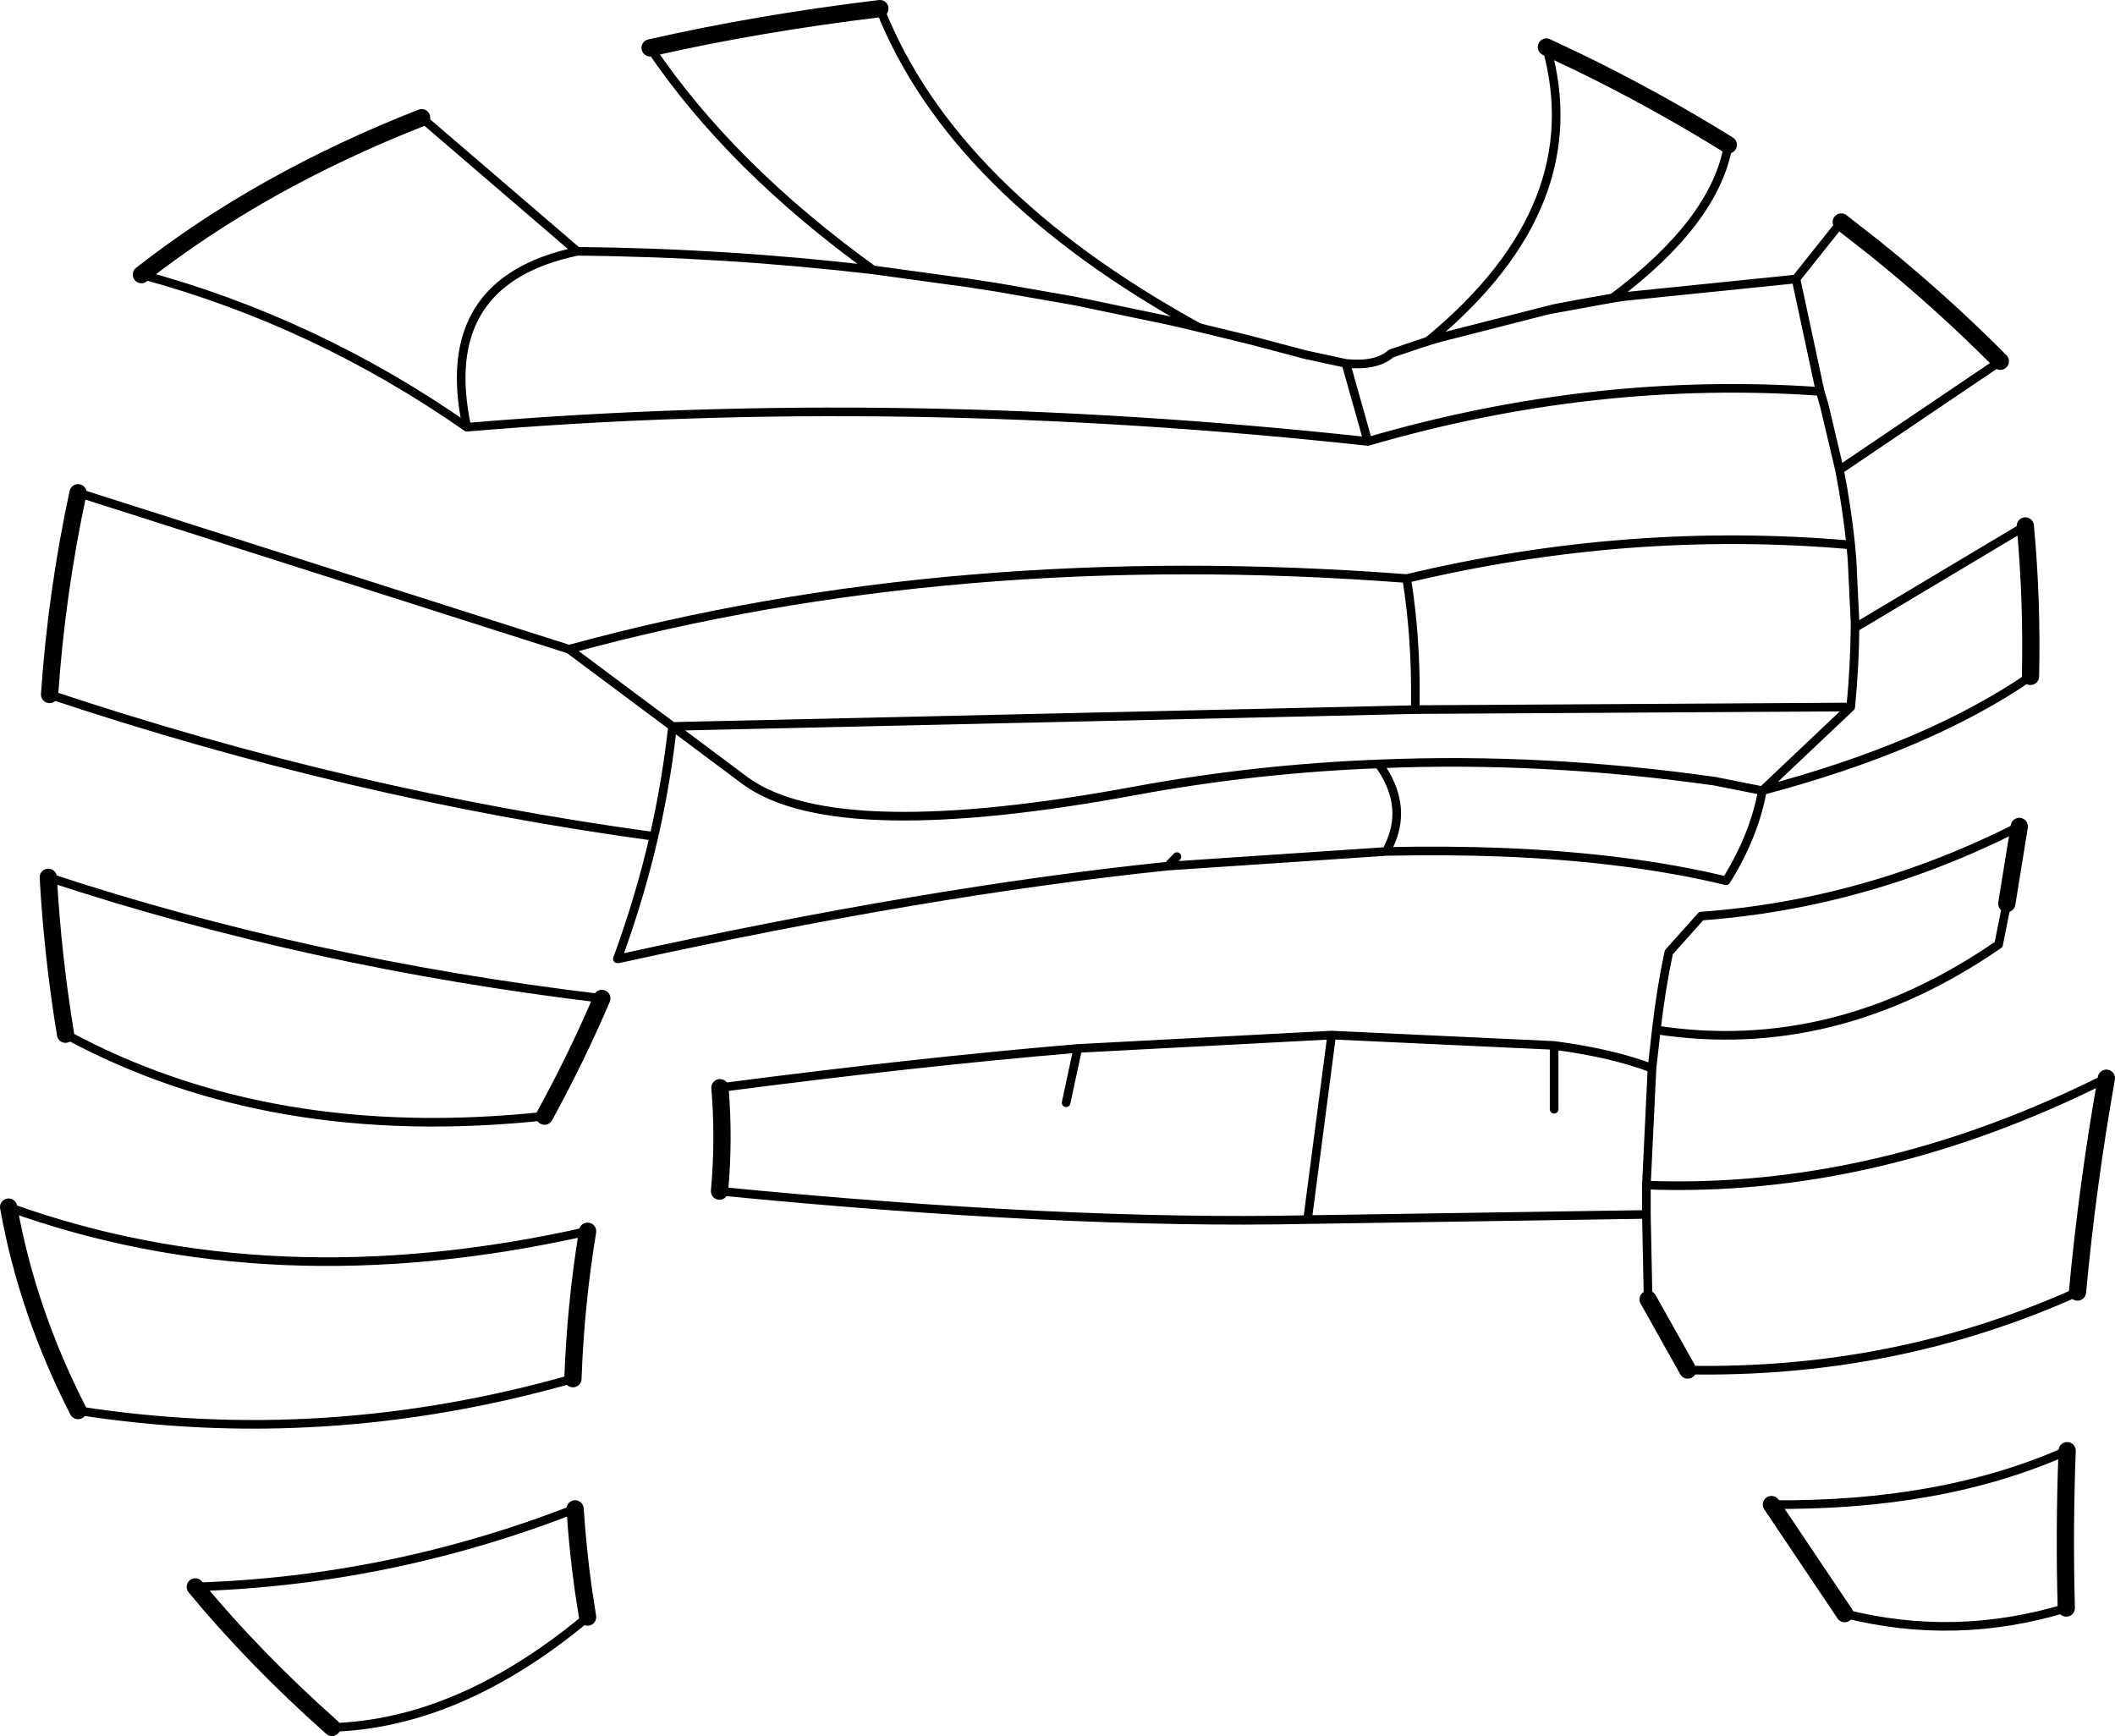 <?xml version="1.0" encoding="UTF-8" standalone="no"?>
<svg xmlns:xlink="http://www.w3.org/1999/xlink" height="201.35px" width="245.3px" xmlns="http://www.w3.org/2000/svg">
  <g transform="matrix(1.0, 0.0, 0.0, 1.0, -78.65, -105.3)">
    <path d="M213.85 142.4 L214.8 142.6 218.15 143.4 217.65 143.25 213.85 142.4 204.25 140.4 203.25 140.2 203.0 140.15 194.7 138.7 194.1 138.6 191.5 138.2 190.85 138.1 179.9 136.6 Q162.75 134.6 145.6 134.45 129.15 137.9 132.8 154.85 183.0 150.6 237.3 156.5 L234.75 147.45 229.9 146.4 229.55 146.3 223.5 144.7 218.15 143.4 M234.75 147.45 Q238.3 147.8 240.0 146.3 L243.1 145.25 244.2 144.9 244.65 144.55 Q263.2 129.1 258.0 110.75 M279.1 122.1 Q277.6 130.95 265.7 139.85 L266.95 139.7 286.55 137.7 286.95 137.65 292.2 131.05 M310.65 147.2 L292.0 159.8 Q292.85 164.15 293.3 168.5 L293.45 170.2 293.8 177.5 293.8 177.8 293.8 178.1 313.55 166.3 M314.15 183.75 Q302.3 191.9 283.05 197.0 282.1 202.25 278.85 207.45 267.65 204.75 253.05 204.15 246.6 203.9 239.45 204.05 L214.1 205.75 Q186.1 208.65 150.4 216.5 L150.25 216.5 150.35 216.25 Q152.9 209.25 154.5 202.3 119.45 197.55 84.4 185.85 M87.7 162.45 L144.65 180.6 Q189.2 168.4 241.8 172.4 267.55 166.25 293.3 168.5 L293.45 170.2 M239.45 204.05 L239.95 202.95 Q241.85 198.45 238.55 193.9 224.25 194.45 210.4 197.0 193.4 200.15 182.15 199.95 170.5 199.75 165.15 195.9 L156.65 189.55 Q155.95 195.9 154.5 202.3 M144.65 180.6 L156.65 189.55 242.8 187.6 242.8 187.25 242.8 186.8 Q242.9 179.3 241.8 172.4 M180.7 106.3 Q189.1 127.55 217.65 143.25 M244.75 144.7 L244.2 144.9 244.15 144.9 245.7 144.45 244.75 144.7 M243.1 145.25 L244.15 144.9 M245.7 144.45 L258.25 141.25 259.05 141.05 262.0 140.5 265.7 139.85 265.65 139.9 266.95 139.7 M258.25 141.25 L265.65 139.9 M283.05 197.0 L277.5 195.9 Q257.65 193.1 238.55 193.9 M292.0 159.8 L290.25 152.4 289.85 151.0 289.75 150.7 Q263.55 148.85 237.3 156.5 M293.8 178.1 Q293.75 182.7 293.3 187.3 L283.05 197.0 M289.75 150.7 L286.95 137.65 M242.8 187.6 L293.3 187.3 M127.55 118.95 L145.6 134.45 M95.05 137.15 Q115.25 142.6 132.8 154.85 M141.8 234.75 Q109.95 238.15 86.25 225.25 M84.25 207.05 Q114.55 217.05 148.45 221.1 M145.1 265.2 Q116.35 273.4 87.7 268.9 M79.65 245.3 Q110.2 256.35 146.8 248.1 M146.8 292.85 Q132.0 305.2 117.15 305.65 M101.3 289.35 Q123.95 288.65 145.35 280.3 M311.4 210.1 L310.45 214.85 Q291.45 227.95 270.75 224.75 L270.25 229.2 269.6 242.75 Q296.25 243.75 322.95 230.35 M319.6 255.15 Q298.5 264.65 274.4 264.2 M269.8 256.0 L269.6 246.15 230.3 246.75 Q201.85 247.35 162.1 243.45 M162.15 231.45 Q185.15 228.45 203.65 226.9 L233.1 225.35 258.9 226.55 Q265.7 227.45 270.25 229.2 M270.75 224.75 Q271.3 219.95 272.2 215.75 L275.95 211.55 Q295.15 210.15 312.85 201.15 M258.9 226.55 L258.9 233.95 M269.6 242.75 L269.6 244.05 269.6 246.15 M284.1 279.8 Q303.95 280.0 318.4 273.55 M318.3 291.8 Q305.45 295.7 292.6 292.45 M215.15 204.65 L214.1 205.75 M230.3 246.75 L233.1 225.35 M202.3 233.2 L203.65 226.9 M154.05 110.85 Q163.4 124.7 179.9 136.6" fill="none" stroke="#000000" stroke-linecap="round" stroke-linejoin="round" stroke-width="1.0"/>
    <path d="M258.0 110.75 L259.05 111.25 262.0 112.65 Q270.9 117.0 279.1 122.1 M292.2 131.05 L295.85 133.9 Q303.65 140.15 310.65 147.2 M313.55 166.3 Q314.35 175.0 314.15 183.75 M84.4 185.85 Q85.2 174.1 87.7 162.45 M95.05 137.15 Q108.95 126.25 127.55 118.95 M148.45 221.1 Q145.55 227.9 141.8 234.75 M86.25 225.25 Q84.75 216.1 84.25 207.05 M146.8 248.1 Q145.4 256.65 145.1 265.2 M87.7 268.9 Q81.8 257.35 79.65 245.3 M145.35 280.3 Q145.65 284.95 146.3 289.6 L146.8 292.85 M117.15 305.65 Q108.15 297.65 101.3 289.35 M312.85 201.15 L311.4 210.1 M322.95 230.35 Q320.75 242.75 319.6 255.15 M274.4 264.2 L269.8 256.0 M162.1 243.45 Q162.65 237.45 162.15 231.45 M292.6 292.45 L284.1 279.8 M318.4 273.55 Q318.05 282.7 318.3 291.8 M154.05 110.85 Q166.6 108.0 180.7 106.3" fill="none" stroke="#000000" stroke-linecap="round" stroke-linejoin="round" stroke-width="2.0"/>
  </g>
</svg>
